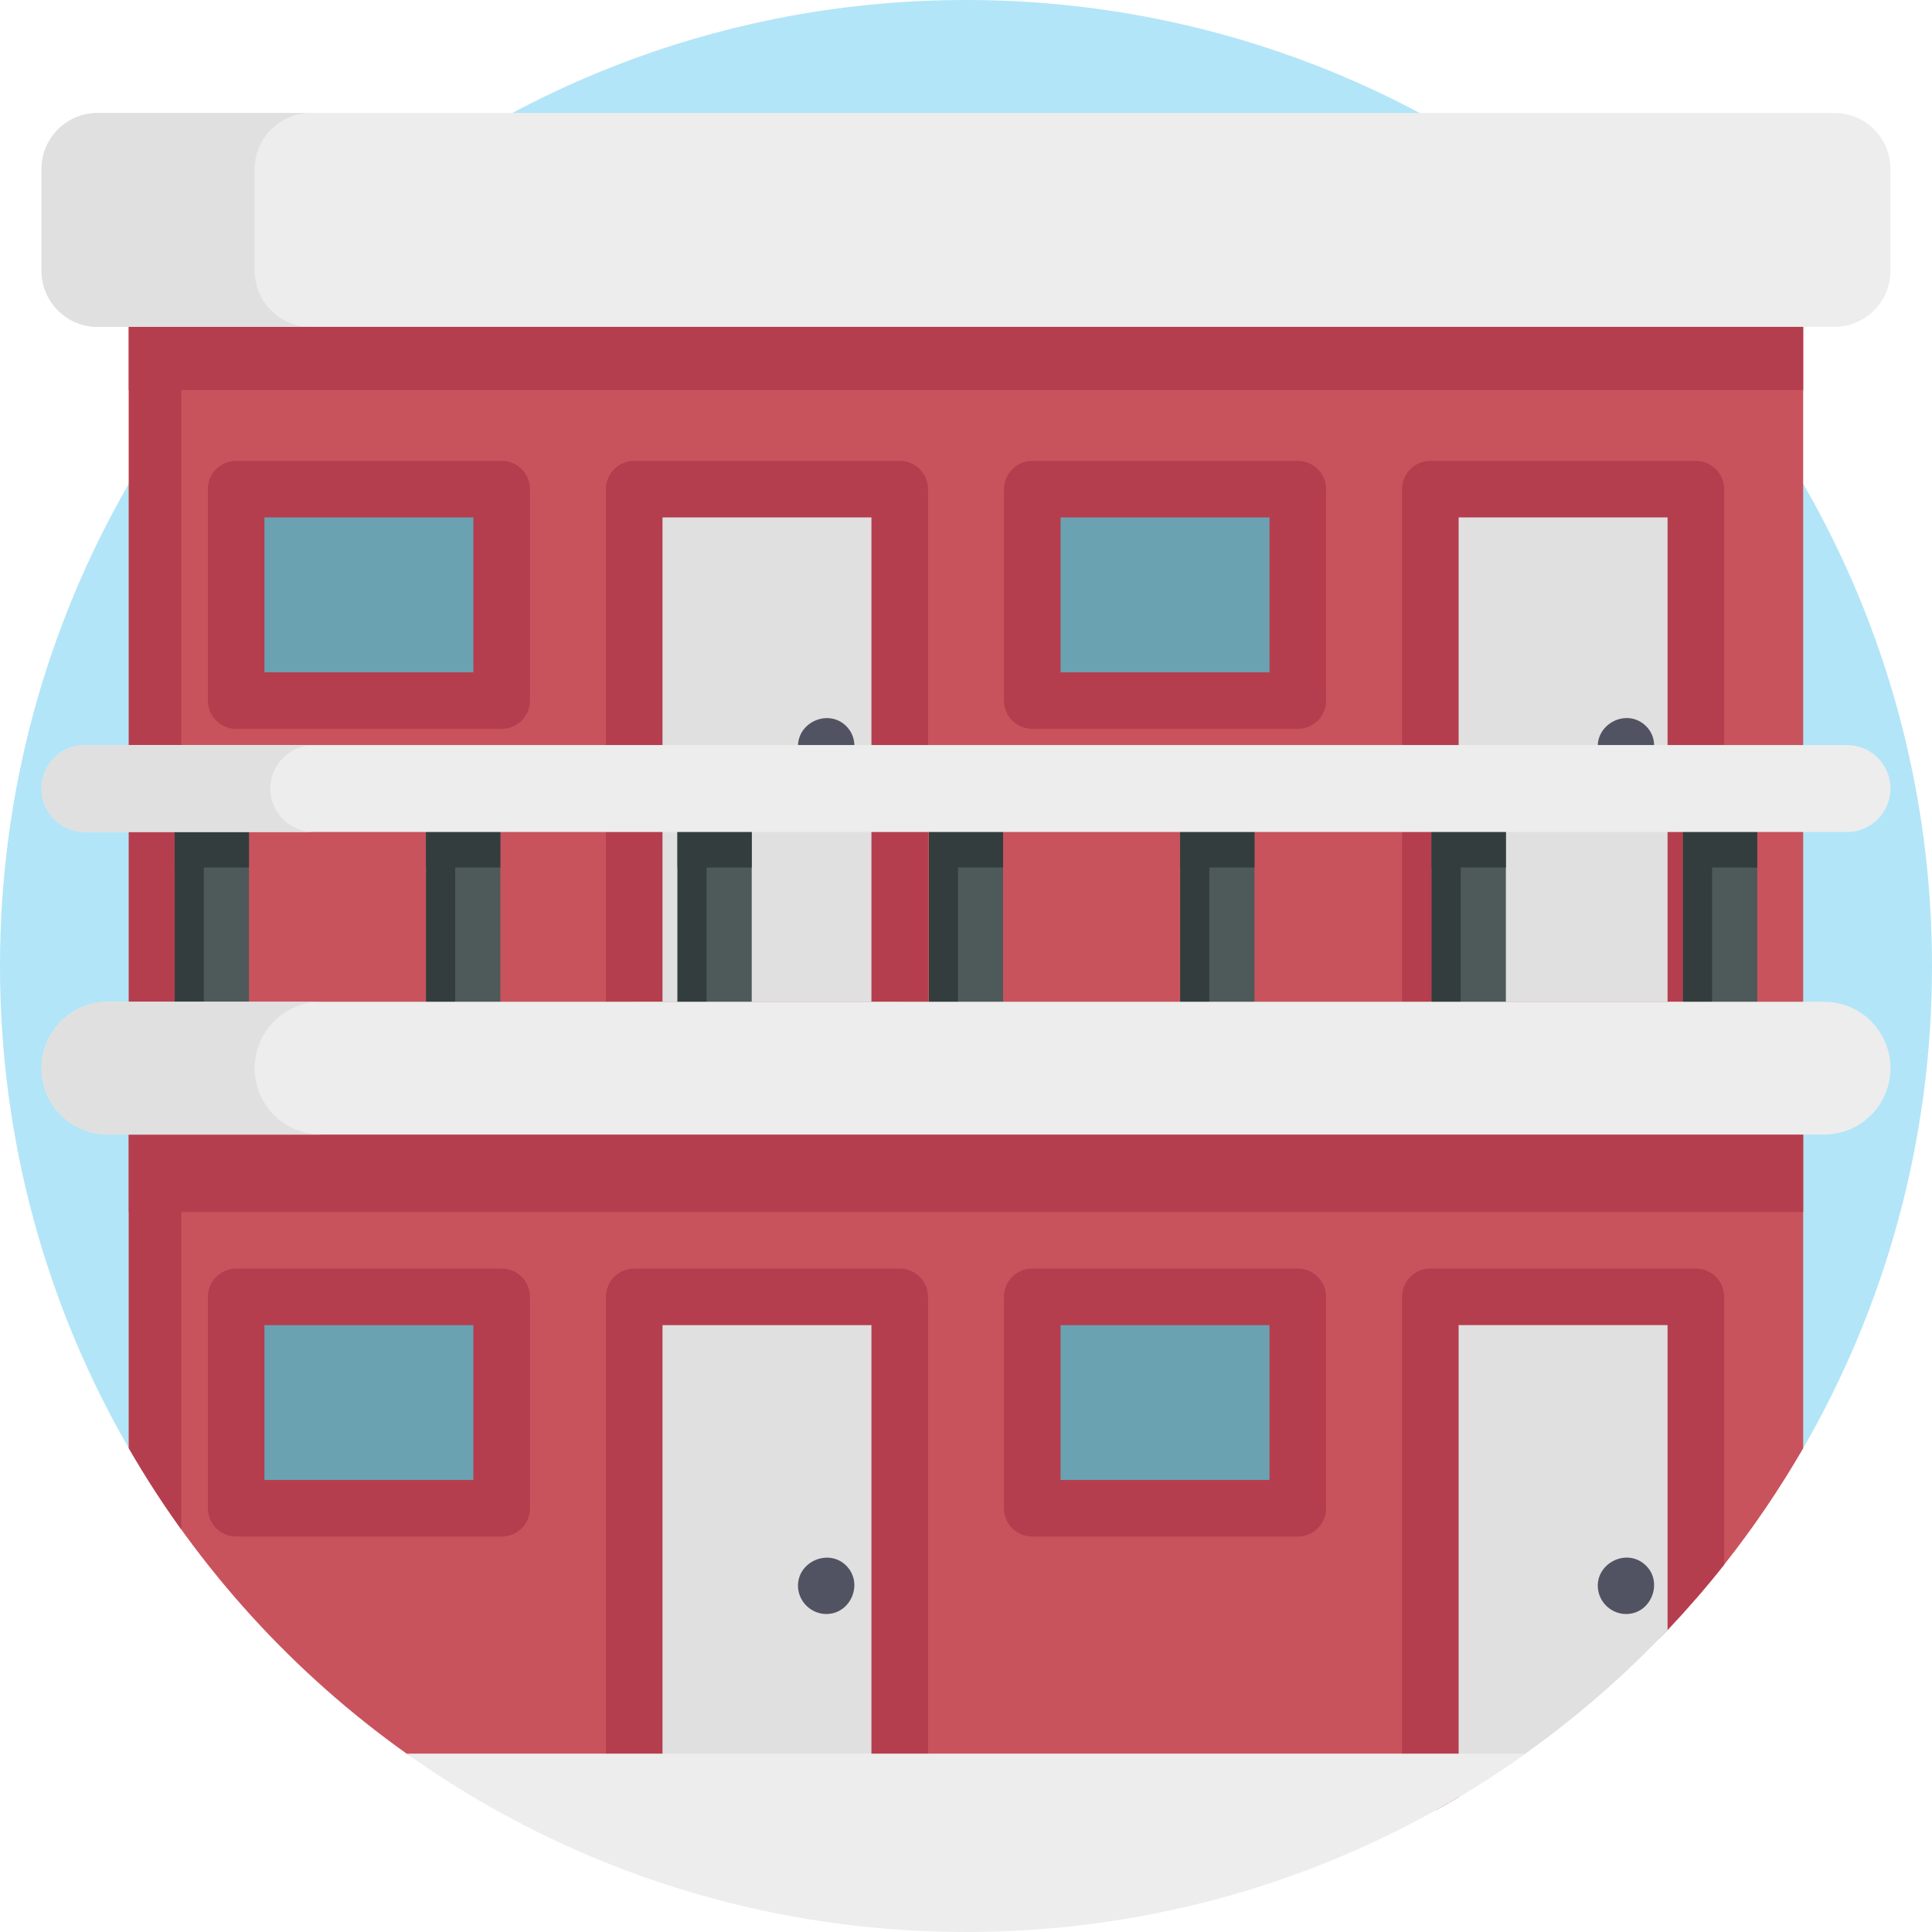 <svg id="Capa_1" enable-background="new 0 0 512 512" height="512" viewBox="0 0 512 512" width="512" xmlns="http://www.w3.org/2000/svg"><g><path d="m512 256c0 46.55-12.43 90.19-34.14 127.8-18.46 31.99-43.65 9.408-73.63 30.718-7.5 5.34-15.29 10.28-23.36 14.8-36.94 20.68-79.53 37.337-124.87 37.337s-87.93-16.657-124.87-37.337c-8.07-4.52-15.86-9.46-23.36-14.8-23.03-16.37-43.24-36.48-59.73-59.42-4.99-6.92-9.62 36.112-13.9 28.702-21.71-37.61-34.14-81.25-34.14-127.8s12.43-90.19 34.14-127.8c4.28-7.41 8.92-14.59 13.9-21.51 12.97-18.04 28.22-34.31 45.34-48.41 44.22-36.41 100.87-58.28 162.62-58.28s118.4 21.87 162.62 58.28c23.69 19.51 43.81 43.19 59.24 69.92 21.71 37.61 34.14 81.25 34.14 127.8z" fill="#b2e5f7"/><g><path d="m477.86 58.28v325.52c-6.24 10.81-13.24 21.12-20.94 30.85-2.43 3.07-4.93 6.09-7.5 9.05-2.44 2.81-4.94 5.57-7.5 8.28-16.27 17.19-32.214 12.922-52.684 25.072-1.88 1.12-15.776 21.408-17.686 22.478h-210.981c-8.068-4.516-45.306-9.457-52.805-14.792-29.976-21.326-55.163-48.95-73.624-80.938v-325.52z" fill="#c9535d"/><g fill="#b53e4e"><path d="m48.04 58.28v347.03c-4.99-6.92-9.62-14.1-13.9-21.51v-325.52z"/><path d="m34.136 50.279h443.728v53.104h-443.728z" transform="matrix(-1 0 0 -1 512 153.662)"/><path d="m34.136 283.726h443.728v37.466h-443.728z" transform="matrix(-1 0 0 -1 512 604.919)"/></g><path d="m25.872 86.623h460.256c8.213 0 14.872-6.658 14.872-14.872v-26.944c0-8.213-6.658-14.872-14.872-14.872h-460.256c-8.214 0-14.872 6.658-14.872 14.872v26.944c0 8.213 6.658 14.872 14.872 14.872z" fill="#ededed"/><path d="m379.05 129.627h70.371v135.855h-70.371z" fill="#e0e0e0" transform="matrix(-1 0 0 -1 828.471 395.109)"/><path d="m273.56 129.627h70.371v56.036h-70.371z" fill="#6aa2b2" transform="matrix(-1 0 0 -1 617.491 315.29)"/><path d="m168.069 129.627h70.371v135.855h-70.371z" fill="#e0e0e0" transform="matrix(-1 0 0 -1 406.51 395.109)"/><path d="m449.42 343.67v80.03c-19.38 22.34-42.57 41.29-68.55 55.83h-1.82v-135.86z" fill="#e0e0e0"/><path d="m168.069 343.672h70.371v135.855h-70.371z" fill="#e0e0e0" transform="matrix(-1 0 0 -1 406.51 823.199)"/><path d="m62.579 129.627h70.371v56.036h-70.371z" fill="#6aa2b2" transform="matrix(-1 0 0 -1 195.529 315.29)"/><g fill="#b53e4e"><path d="m371.55 265.482h15v-128.355h55.371v128.355h15v-135.855c0-4.142-3.358-7.5-7.5-7.5h-70.371c-4.142 0-7.5 3.358-7.5 7.5z"/><path d="m266.06 185.663v-56.036c0-4.142 3.358-7.5 7.5-7.5h70.371c4.142 0 7.5 3.358 7.5 7.5v56.036c0 4.142-3.358 7.5-7.5 7.5h-70.371c-4.142 0-7.5-3.358-7.5-7.5zm70.371-48.536h-55.371v41.036h55.371z"/><path d="m160.569 265.482h15v-128.355h55.371v128.355h15v-135.855c0-4.142-3.357-7.5-7.5-7.5h-70.371c-4.143 0-7.5 3.358-7.5 7.5z"/><path d="m55.079 185.663v-56.036c0-4.142 3.357-7.5 7.5-7.5h70.371c4.143 0 7.5 3.358 7.5 7.5v56.036c0 4.142-3.357 7.5-7.5 7.5h-70.371c-4.143 0-7.5-3.358-7.5-7.5zm70.371-48.536h-55.371v41.036h55.371z"/></g><g><path d="m273.56 343.672h70.371v56.036h-70.371z" fill="#6aa2b2" transform="matrix(-1 0 0 -1 617.491 743.38)"/><path d="m62.579 343.672h70.371v56.036h-70.371z" fill="#6aa2b2" transform="matrix(-1 0 0 -1 195.529 743.38)"/><g fill="#b53e4e"><path d="m456.92 343.67v70.98c-2.43 3.07-4.93 6.09-7.5 9.05-2.44 2.81-4.94 5.57-7.5 8.28v-80.81h-55.37v125.08c-1.88 1.12-3.77 2.21-5.68 3.28h-9.32v-135.86c0-4.14 3.36-7.5 7.5-7.5h70.37c4.14 0 7.5 3.36 7.5 7.5z"/><path d="m266.06 399.708v-56.036c0-4.142 3.358-7.5 7.5-7.5h70.371c4.142 0 7.5 3.358 7.5 7.5v56.036c0 4.142-3.358 7.5-7.5 7.5h-70.371c-4.142 0-7.5-3.358-7.5-7.5zm70.371-48.536h-55.371v41.036h55.371z"/><path d="m160.569 479.527h15v-128.355h55.371v128.355h15v-135.855c0-4.142-3.357-7.5-7.5-7.5h-70.371c-4.143 0-7.5 3.358-7.5 7.5z"/><path d="m55.079 399.708v-56.036c0-4.142 3.357-7.5 7.5-7.5h70.371c4.143 0 7.5 3.358 7.5 7.5v56.036c0 4.142-3.357 7.5-7.5 7.5h-70.371c-4.143 0-7.5-3.358-7.5-7.5zm70.371-48.536h-55.371v41.036h55.371z"/></g></g><path d="m430.927 427.73c6.811 0 10.061-8.779 4.87-13.201-5.232-4.456-13.441.221-12.253 6.989.623 3.548 3.771 6.212 7.383 6.212z" fill="#525362"/><path d="m218.977 427.73c6.465 0 9.871-8.026 5.408-12.688-4.703-4.913-13.228-1.191-12.899 5.556.193 3.946 3.54 7.132 7.491 7.132z" fill="#525362"/><path d="m430.927 205.243c6.811 0 10.061-8.779 4.87-13.201-5.232-4.456-13.441.221-12.253 6.989.623 3.548 3.771 6.212 7.383 6.212z" fill="#525362"/><g><g><path d="m46.313 210.243h19.665v65.382h-19.665z" fill="#4e5959"/><g fill="#333d3d"><path d="m46.313 210.243h19.665v19.665h-19.665z"/><path d="m46.313 210.243h7.7v65.382h-7.7z"/></g></g><g><path d="m112.931 210.243h19.665v65.382h-19.665z" fill="#4e5959"/><g fill="#333d3d"><path d="m112.931 210.243h19.665v19.665h-19.665z"/><path d="m112.931 210.243h7.7v65.382h-7.7z"/></g></g><g><path d="m179.549 210.243h19.665v65.382h-19.665z" fill="#4e5959"/><g fill="#333d3d"><path d="m179.549 210.243h19.665v19.665h-19.665z"/><path d="m179.549 210.243h7.7v65.382h-7.7z"/></g></g><g><path d="m246.167 210.243h19.665v65.382h-19.665z" fill="#4e5959"/><g fill="#333d3d"><path d="m246.167 210.243h19.665v19.665h-19.665z"/><path d="m246.167 210.243h7.7v65.382h-7.7z"/></g></g><g><path d="m312.786 210.243h19.665v65.382h-19.665z" fill="#4e5959"/><g fill="#333d3d"><path d="m312.786 210.243h19.665v19.665h-19.665z"/><path d="m312.786 210.243h7.7v65.382h-7.7z"/></g></g><g><path d="m379.404 210.243h19.665v65.382h-19.665z" fill="#4e5959"/><g fill="#333d3d"><path d="m379.404 210.243h19.665v19.665h-19.665z"/><path d="m379.404 210.243h7.7v65.382h-7.7z"/></g></g><g><path d="m446.022 210.243h19.665v65.382h-19.665z" fill="#4e5959"/><g fill="#333d3d"><path d="m446.022 210.243h19.665v19.665h-19.665z"/><path d="m446.022 210.243h7.7v65.382h-7.7z"/></g></g></g><path d="m218.977 205.243c6.465 0 9.871-8.026 5.408-12.688-4.703-4.913-13.228-1.191-12.899 5.556.193 3.946 3.54 7.132 7.491 7.132z" fill="#525362"/><path d="m28.593 300.667h454.815c9.716 0 17.593-7.877 17.593-17.593 0-9.716-7.877-17.593-17.593-17.593h-454.815c-9.716 0-17.593 7.876-17.593 17.593 0 9.717 7.877 17.593 17.593 17.593z" fill="#ededed"/><path d="m82.36 86.627h-56.49c-8.21 0-14.87-6.66-14.87-14.87v-26.95c0-8.21 6.66-14.87 14.87-14.87h56.49c-8.21 0-14.87 6.66-14.87 14.87v26.95c0 8.21 6.66 14.87 14.87 14.87z" fill="#e0e0e0"/><path d="m72.64 295.517c3.19 3.18 7.58 5.15 12.44 5.15h-56.49c-4.85 0-9.25-1.97-12.44-5.15-3.18-3.18-5.15-7.58-5.15-12.44 0-9.72 7.88-17.59 17.59-17.59h56.49c-9.71 0-17.59 7.87-17.59 17.59 0 4.86 1.97 9.26 5.15 12.44z" fill="#e0e0e0"/><path d="m404.23 464.73c-7.5 5.34-15.29 10.28-23.36 14.8-36.94 20.68-79.53 32.47-124.87 32.47s-87.93-11.79-124.87-32.47c-8.07-4.52-15.86-9.46-23.36-14.8z" fill="#ededed"/><path d="m22.523 220.493h466.954c6.364 0 11.523-5.159 11.523-11.523 0-6.364-5.159-11.523-11.523-11.523h-466.954c-6.364 0-11.523 5.159-11.523 11.523 0 6.364 5.159 11.523 11.523 11.523z" fill="#ededed"/><path d="m75.01 217.12c2.09 2.08 4.97 3.37 8.15 3.37h-60.64c-3.18 0-6.06-1.29-8.14-3.37-2.09-2.09-3.38-4.97-3.38-8.15 0-6.36 5.16-11.52 11.52-11.52h60.64c-6.37 0-11.52 5.16-11.52 11.52 0 3.18 1.29 6.06 3.37 8.15z" fill="#e0e0e0"/></g></g></svg>
